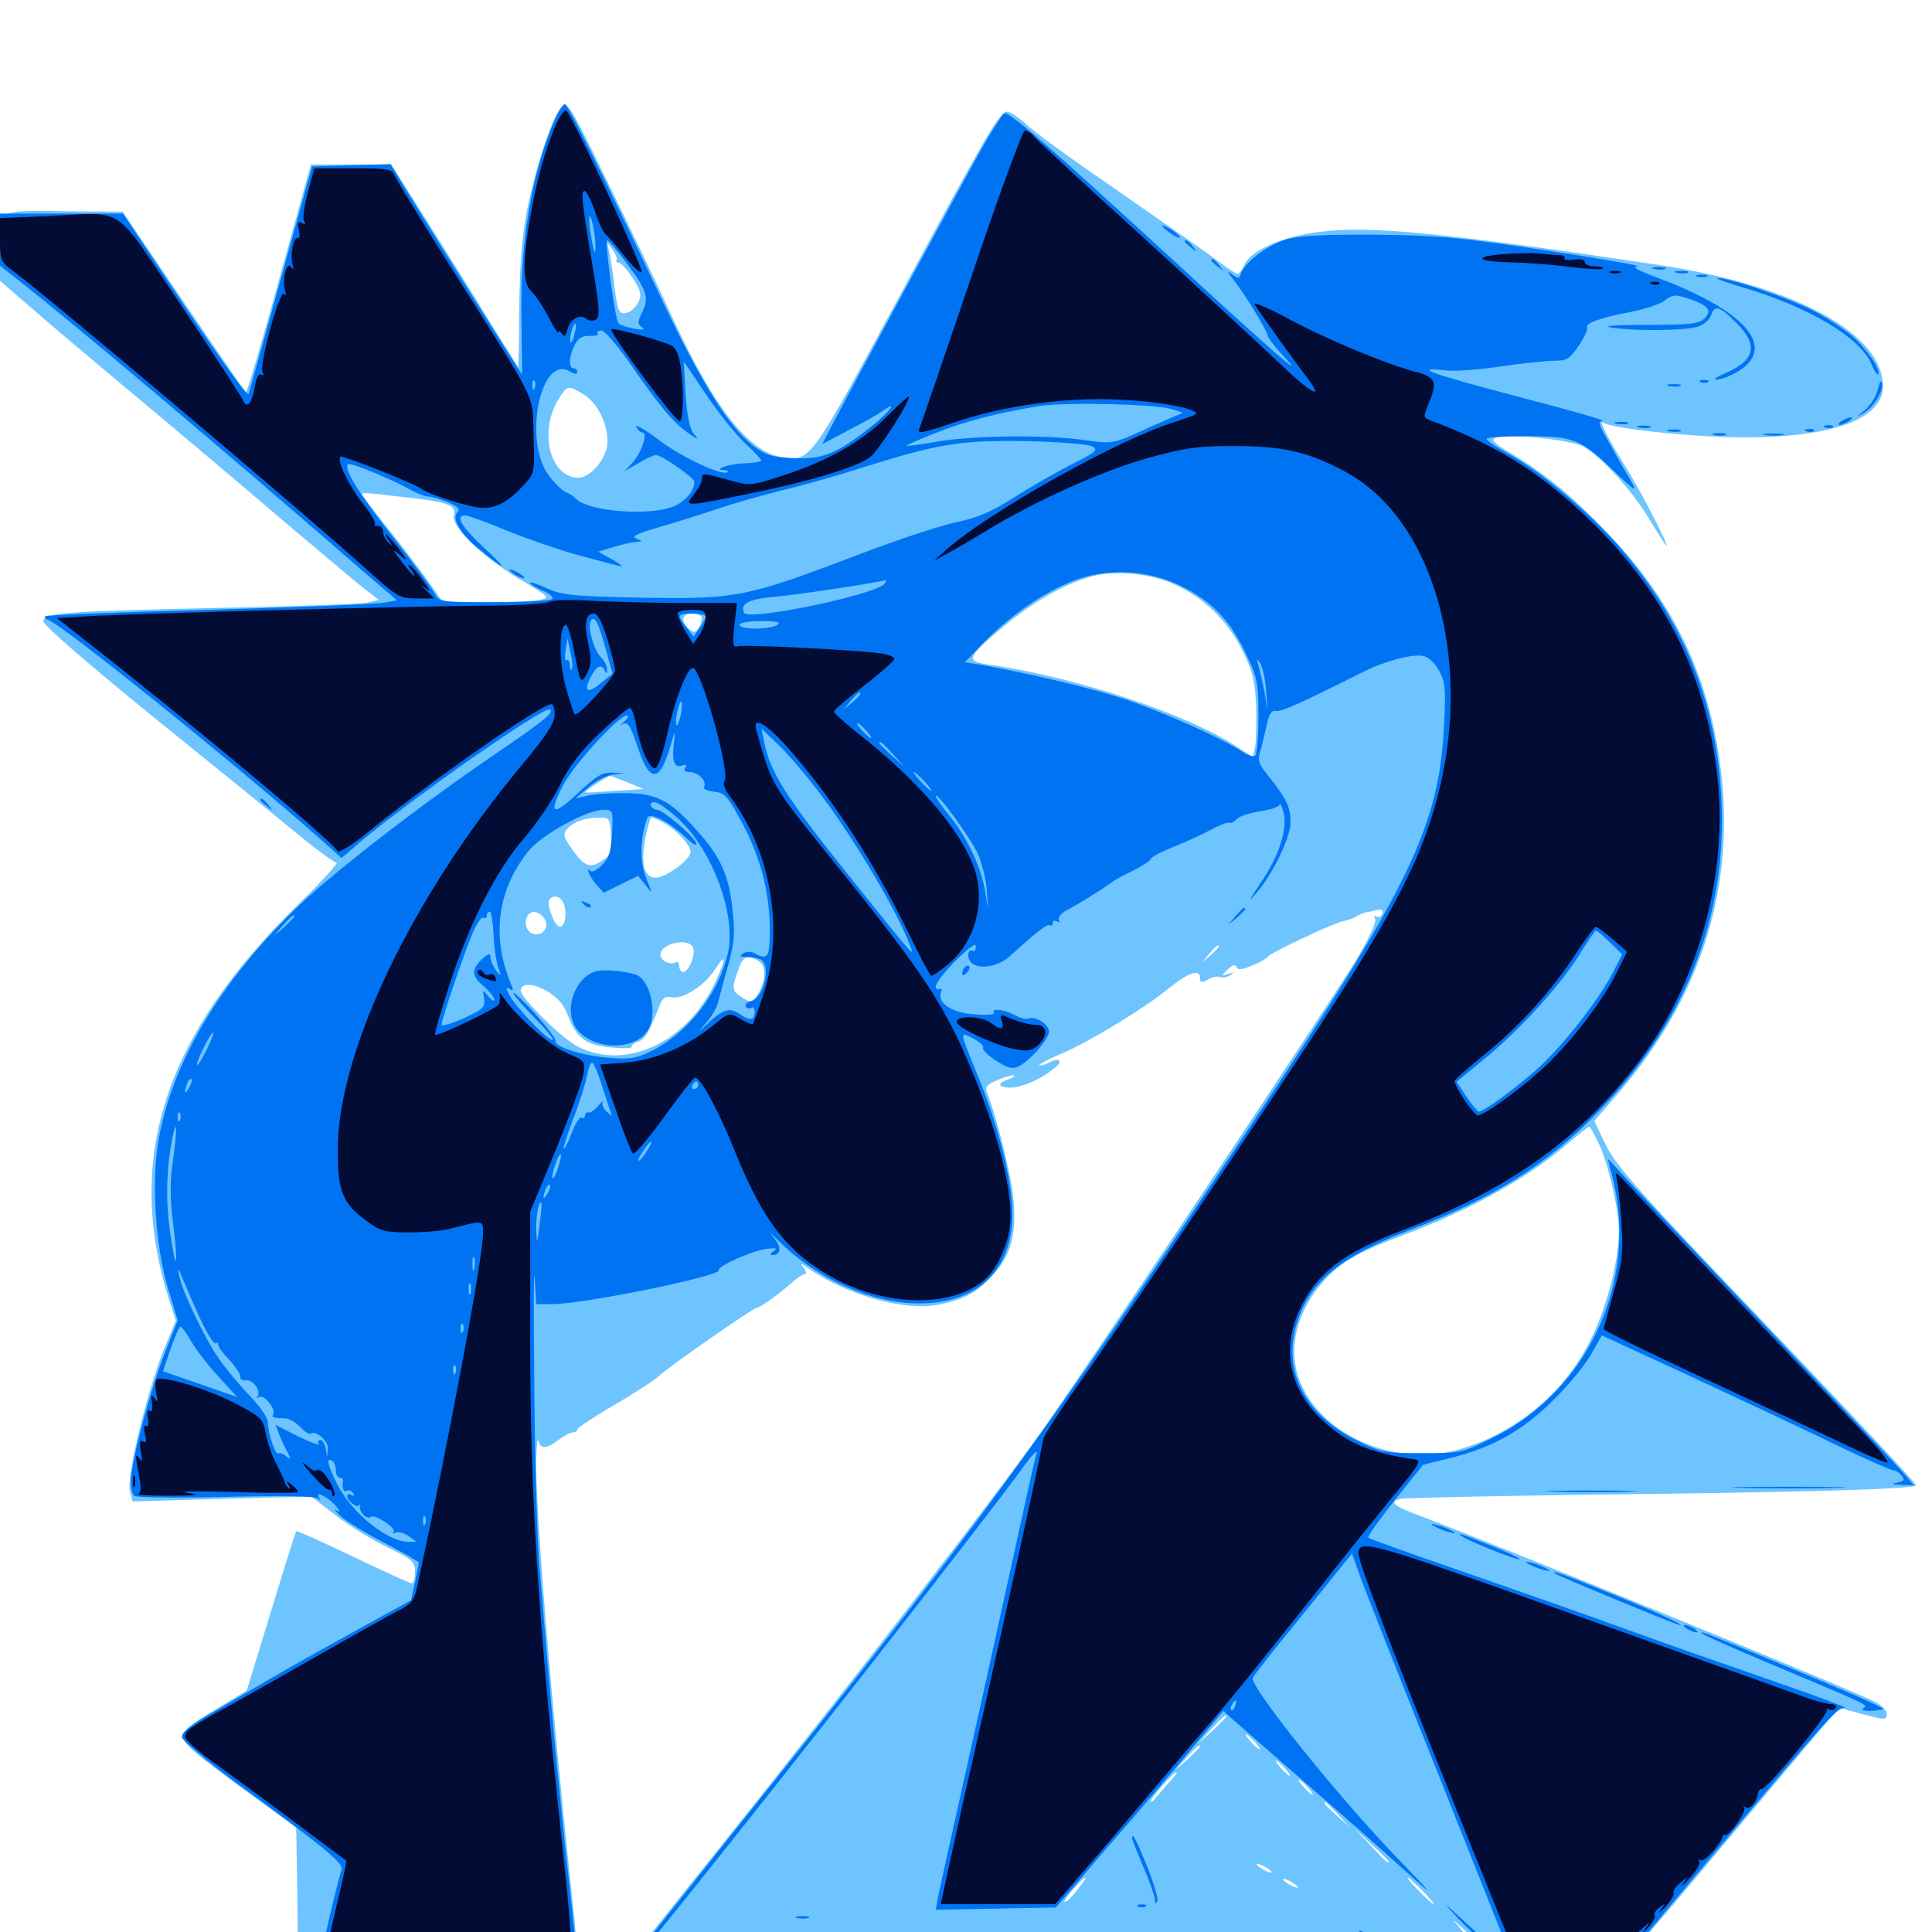 <svg xmlns="http://www.w3.org/2000/svg" viewBox="0 -1000 1000 1000">
	<path fill="#6dc4ff" d="M290.43 -944.531C285.742 -939.258 276.562 -911.328 272.461 -889.453C270.117 -877.148 268.945 -860.547 268.75 -840.234C268.75 -823.438 268.359 -809.766 268.164 -809.961C268.164 -810.156 261.328 -820.898 253.32 -833.789C245.508 -846.68 230.664 -870.117 220.703 -886.133L202.539 -914.844H181.836H160.938L144.531 -855.469C135.547 -822.656 127.734 -796.289 127.148 -796.68C126.758 -797.266 112.305 -818.555 94.922 -843.945L63.477 -890.43L36.719 -890.625C-2.539 -891.016 0 -892.383 0 -871.875V-854.688L13.281 -843.164C20.508 -836.719 45.703 -815.43 69.336 -795.703C92.969 -775.977 126.758 -747.461 144.531 -732.227C162.305 -717.188 181.055 -701.367 186.328 -697.07L196.094 -689.453L189.844 -688.086C186.328 -687.305 151.758 -686.133 113.086 -685.352C32.422 -683.594 22.461 -682.812 22.461 -678.32C22.461 -676.367 46.875 -655.273 80.078 -628.32C111.719 -602.734 145.508 -575.391 154.883 -567.578C164.453 -559.766 173.047 -553.516 174.219 -553.516C175.391 -553.516 166.406 -543.555 154.102 -531.641C85.352 -464.258 64.453 -400.977 87.305 -327.93L91.016 -316.406L84.57 -300.781C75.977 -279.102 65.43 -235.547 67.188 -228.516L68.555 -222.852L114.844 -224.219L161.133 -225.391L173.828 -215.625C180.859 -210.156 192.969 -202.734 200.781 -199.023C213.672 -192.773 214.844 -191.602 214.844 -186.328C214.844 -183.008 214.062 -180.469 213.086 -180.469C212.305 -180.469 198.438 -186.719 182.617 -194.336C166.797 -201.953 153.711 -207.812 153.32 -207.422C152.93 -207.031 147.07 -188.281 140.234 -165.82L127.734 -125L111.328 -115.039C98.633 -107.617 94.727 -104.297 94.727 -100.977C94.727 -97.656 101.758 -91.602 124.023 -75.391L153.32 -54.102L153.906 -18.945L154.297 16.211L164.648 17.578C176.367 18.945 297.656 19.141 299.023 17.773C299.609 17.383 298.047 -1.367 295.508 -23.633C285.547 -116.797 277.148 -217.578 277.539 -243.945C277.734 -251.562 278.125 -256.055 278.711 -254.102C279.883 -249.805 283.008 -250 289.062 -254.688C291.797 -256.836 295.117 -258.594 296.484 -258.594C297.656 -258.594 298.828 -259.18 298.828 -260.156C298.828 -260.938 307.617 -266.797 318.359 -273.047C329.102 -279.297 339.453 -286.133 341.211 -287.891C346.68 -292.969 389.844 -323.047 391.602 -323.047C393.164 -323.047 403.906 -330.664 410.156 -336.328C412.695 -338.672 415.82 -340.625 416.797 -340.625C417.578 -340.625 417.188 -342.188 415.82 -343.945C413.672 -346.484 414.648 -346.289 418.945 -343.164C439.062 -329.297 469.141 -321.094 486.328 -324.805C499.805 -327.734 505.859 -331.055 514.258 -340.43C523.242 -350.391 526.172 -361.133 524.609 -378.711C523.828 -390.234 515.625 -423.047 510.742 -434.766C509.766 -437.305 511.133 -438.867 516.797 -441.211C520.703 -442.773 524.414 -443.75 524.805 -443.359C525.391 -442.969 523.828 -441.992 521.68 -441.211C515.43 -439.258 516.797 -436.719 524.023 -437.109C530.273 -437.695 538.672 -441.406 545.703 -447.07C550.586 -450.781 548.438 -452.93 542.969 -450C540.625 -448.828 538.281 -448.047 537.891 -448.633C537.5 -449.023 542.773 -451.953 550 -454.883C564.453 -461.133 592.383 -478.125 605.273 -488.672C614.844 -496.484 621.094 -498.633 621.094 -493.945C621.094 -491.406 621.875 -491.211 625.195 -492.969C627.344 -494.336 630.273 -494.727 631.641 -494.336C633.008 -493.75 635.352 -494.141 636.914 -495.312C639.062 -496.68 638.672 -496.875 635.742 -495.898C631.836 -494.727 631.836 -494.727 635.547 -498.242C637.891 -500.586 639.453 -500.977 640.039 -499.414C640.625 -497.852 642.773 -498.047 648.047 -500.195C651.953 -501.758 655.664 -503.906 656.25 -504.883C657.617 -506.836 690.234 -522.266 695.312 -523.242C697.461 -523.633 700.391 -524.609 701.758 -525.586C702.93 -526.367 705.078 -527.148 706.055 -527.539C707.227 -527.734 709.961 -528.32 712.305 -528.906C715.43 -529.492 716.211 -529.102 715.43 -526.953C714.844 -525.586 713.477 -524.805 712.305 -525.586C711.133 -526.172 710.938 -525.781 711.719 -524.414C712.695 -523.047 708.594 -514.258 701.953 -503.125C691.211 -485.156 583.789 -323.828 543.555 -265.43C522.461 -234.766 440.625 -128.711 370.703 -41.406C345.117 -9.57 324.219 16.797 324.219 17.188C324.219 17.578 418.75 17.969 534.18 17.773C649.609 17.773 744.141 17.383 744.141 16.797C744.141 16.211 739.258 13.672 733.398 11.328C727.734 8.789 721.289 5.469 719.336 3.906C717.383 2.344 721.68 3.906 729.102 7.227C739.453 11.914 743.75 13.086 749.219 11.914C753.906 11.133 755.859 9.766 755.078 8.008C754.688 6.641 755.469 4.883 757.227 4.297C759.766 3.125 759.18 1.758 753.711 -4.297C750 -8.203 754.297 -4.688 763.086 3.711L779.297 18.75H808.398H837.305L844.922 10.352C849.219 5.859 872.852 -22.07 897.461 -51.562C922.266 -81.055 944.531 -107.617 947.266 -110.547L952.148 -116.016L962.891 -113.086C976.172 -109.57 976.562 -109.57 976.562 -113.086C976.562 -114.648 974.023 -117.188 970.898 -118.945C957.031 -125.977 774.609 -200.586 731.836 -216.602C720.898 -220.703 718.945 -223.047 725 -224.219C727.539 -224.805 771.289 -225.586 822.266 -226.367C934.18 -227.539 992.578 -229.297 991.797 -231.25C991.211 -233.008 954.688 -271.875 884.766 -345.117C846.289 -385.742 835.742 -397.852 831.055 -407.617L825.195 -419.727L837.5 -433.984C879.102 -482.227 897.266 -537.109 891.211 -597.07C885.938 -647.266 867.383 -687.305 832.031 -724.219C814.062 -742.969 800.195 -754.492 782.227 -765.234C773.047 -770.703 771.484 -772.461 774.219 -773.438C780.078 -775.781 812.109 -772.461 818.945 -769.141C828.32 -764.258 844.531 -746.484 853.711 -731.25C858.203 -723.828 862.109 -717.578 862.5 -717.578C863.867 -717.578 850.195 -743.945 841.992 -757.422C832.031 -773.438 827.344 -782.812 829.688 -781.25C834.766 -778.125 875.195 -773.828 900.391 -773.633C947.461 -773.242 974.609 -782.812 974.609 -800C974.609 -827.539 928.516 -852.344 858.398 -862.891C746.289 -879.688 708.594 -883.398 682.227 -879.883C663.672 -877.539 647.461 -870.312 644.141 -863.086C642.969 -860.352 641.406 -858.203 640.625 -858.203C639.844 -858.203 635.352 -861.133 630.664 -864.648C625.977 -868.359 603.125 -884.18 580.078 -900.195C557.031 -916.016 534.961 -931.836 531.25 -935.547C527.344 -939.258 522.852 -942.188 521.289 -942.188C517.383 -942.188 511.523 -932.031 462.891 -841.797C419.141 -760.742 419.336 -760.938 404.297 -763.477C387.5 -766.211 369.531 -789.258 348.828 -833.984C341.992 -849.023 326.758 -880.664 315.039 -904.688C294.727 -946.289 293.555 -948.047 290.43 -944.531ZM319.141 -865.625C318.555 -864.648 319.141 -864.062 320.117 -864.062C321.289 -864.062 324.609 -860.547 327.344 -856.25C331.641 -849.609 332.227 -847.461 330.469 -843.75C329.297 -841.211 326.758 -838.672 324.414 -838.086C320.117 -837.109 319.531 -838.477 317.383 -857.227C316.602 -862.695 315.625 -868.75 315.039 -870.898C314.062 -874.805 314.062 -874.805 316.992 -870.898C318.555 -868.75 319.531 -866.406 319.141 -865.625ZM301.953 -795.898C309.18 -791.602 314.453 -781.055 314.453 -771.289C314.453 -763.281 305.859 -752.734 299.414 -752.734C284.766 -752.734 278.711 -776.367 289.062 -793.359C293.555 -800.586 293.945 -800.781 301.953 -795.898ZM208.398 -742.773C231.641 -740.234 236.328 -738.672 234.961 -733.398C233.398 -727.539 249.023 -712.305 268.359 -700.586C284.766 -690.82 284.961 -690.625 279.102 -689.453C275.586 -688.867 263.086 -688.281 251.172 -688.281H229.297L221.289 -699.609C216.992 -705.664 207.617 -717.969 200.391 -726.953C193.359 -735.742 187.5 -743.555 187.5 -743.945C187.5 -745.117 186.719 -745.312 208.398 -742.773ZM608.008 -697.461C623.242 -690.625 635.547 -678.516 643.164 -663.086C648.438 -652.539 649.609 -647.656 650.195 -634.18C650.391 -625.195 650.195 -615.82 649.609 -613.086L648.438 -608.203L638.086 -614.844C611.914 -631.25 555.078 -650 511.328 -656.055C499.609 -657.812 500.391 -659.766 519.336 -675.586C534.57 -688.477 552.148 -698.438 565.625 -701.758C577.734 -704.883 595.898 -703.125 608.008 -697.461ZM363.281 -680.078C363.281 -678.711 362.5 -676.367 361.523 -674.805C359.961 -672.461 359.18 -672.461 356.641 -674.414C351.953 -678.32 352.93 -682.422 358.398 -682.422C361.133 -682.422 363.281 -681.25 363.281 -680.078ZM324.609 -595.117L333.008 -591.602L318.359 -590.625C310.352 -590.039 303.32 -589.648 302.93 -589.844C302.344 -590.43 314.648 -598.438 315.82 -598.438C316.211 -598.438 320.117 -596.875 324.609 -595.117ZM316.211 -567.383C316.602 -558.789 316.016 -557.227 311.328 -554.297C305.273 -550.195 301.953 -551.758 295.508 -561.328C291.797 -566.406 291.406 -568.359 293.359 -570.703C296.484 -574.414 302.344 -576.758 309.766 -576.758C315.625 -576.953 315.625 -576.758 316.211 -567.383ZM342.383 -574.805C349.414 -571.094 357.422 -562.891 357.422 -558.984C357.422 -555.078 344.727 -545.703 339.258 -545.703C333.398 -545.703 331.445 -553.516 333.984 -566.016C335.156 -572.07 336.719 -576.953 337.109 -576.953C337.695 -576.953 340.039 -575.977 342.383 -574.805ZM292.188 -531.055C293.555 -525.781 292.188 -520.312 289.648 -520.312C287.305 -520.312 282.812 -531.641 284.18 -533.984C286.328 -537.695 291.016 -535.938 292.188 -531.055ZM281.25 -525.195C284.375 -521.484 282.422 -516.406 277.539 -516.406C273.438 -516.406 271.094 -520.703 272.656 -525.195C274.219 -528.906 278.125 -528.906 281.25 -525.195ZM358.789 -509.375C360.156 -505.859 356.445 -496.875 353.516 -496.875C352.539 -496.875 351.562 -498.242 351.562 -500C351.562 -501.562 350.781 -502.539 349.805 -501.953C347.07 -500.195 341.797 -502.734 341.797 -505.859C341.797 -511.719 356.641 -515.039 358.789 -509.375ZM630.859 -509.961C630.859 -509.57 628.906 -507.617 626.562 -505.469L622.07 -501.758L625.781 -506.25C629.297 -510.352 630.859 -511.523 630.859 -509.961ZM370.508 -492.188C356.25 -460.938 324.609 -445.703 299.609 -458.008C291.602 -461.719 269.531 -483.398 269.531 -487.305C269.531 -491.211 275.586 -491.211 283.008 -487.109C288.477 -483.789 291.602 -480.469 293.945 -474.414C298.438 -462.5 303.125 -459.18 316.406 -457.812C322.656 -457.227 327.344 -457.422 326.953 -458.008C326.562 -458.789 327.93 -460.156 330.078 -460.742C333.789 -461.914 335.742 -465.234 341.406 -479.492C342.969 -483.594 344.531 -484.57 348.047 -483.789C353.711 -482.812 364.844 -490.039 370.117 -498.242C375.977 -507.227 375.977 -504.492 370.508 -492.188ZM393.164 -502.148C397.07 -499.414 396.094 -490.82 391.602 -484.375C388.867 -480.859 388.477 -480.859 383.789 -483.984C378.516 -487.5 378.516 -488.281 383.008 -500.391C384.961 -505.273 388.281 -505.859 393.164 -502.148ZM828.125 -406.836C833.203 -394.727 837.891 -374.023 837.891 -362.5C837.891 -347.852 832.031 -324.414 823.828 -307.617C810.742 -280.078 785.352 -258.594 756.055 -250C715.43 -238.086 669.922 -264.844 669.922 -300.391C669.922 -312.109 674.609 -324.023 682.812 -334.18C692.578 -346.094 700.977 -351.172 726.953 -360.938C763.867 -375 791.992 -391.016 813.477 -409.766C817.773 -413.477 821.875 -416.602 822.461 -416.797C823.242 -416.797 825.586 -412.305 828.125 -406.836ZM634.766 -111.523C634.766 -111.133 631.445 -107.812 627.539 -104.102L620.117 -97.461L626.758 -104.883C633.203 -111.523 634.766 -113.086 634.766 -111.523ZM649.414 -98.438C651.367 -96.289 652.539 -94.531 651.953 -94.531C651.367 -94.531 649.414 -96.289 647.461 -98.438C645.508 -100.586 644.336 -102.344 644.922 -102.344C645.508 -102.344 647.461 -100.586 649.414 -98.438ZM621.094 -95.898C621.094 -95.508 618.164 -92.773 614.844 -89.453L608.398 -83.789L614.062 -90.234C619.531 -96.094 621.094 -97.461 621.094 -95.898ZM665.039 -84.766C666.992 -82.617 668.164 -80.859 667.578 -80.859C666.992 -80.859 665.039 -82.617 663.086 -84.766C661.133 -86.914 659.961 -88.672 660.547 -88.672C661.133 -88.672 663.086 -86.914 665.039 -84.766ZM604.297 -76.562C601.172 -73.047 598.047 -69.336 597.266 -68.359C596.289 -67.188 595.703 -66.992 595.703 -67.773C595.703 -69.336 607.422 -82.812 608.984 -82.812C609.57 -82.812 607.617 -79.883 604.297 -76.562ZM676.758 -75C678.711 -72.852 679.883 -71.094 679.297 -71.094C678.711 -71.094 676.758 -72.852 674.805 -75C672.852 -77.148 671.68 -78.906 672.266 -78.906C672.852 -78.906 674.805 -77.148 676.758 -75ZM692.578 -60.938L698.242 -54.492L691.992 -60.156C685.938 -65.625 684.57 -67.188 686.133 -67.188C686.523 -67.188 689.258 -64.258 692.578 -60.938ZM718.75 -36.523C718.75 -34.961 716.992 -36.523 708.984 -45.312L700.195 -54.492L709.57 -45.703C714.648 -41.016 718.75 -36.914 718.75 -36.523ZM658.203 -30.859C658.203 -30.469 656.445 -30.859 654.297 -32.031C652.148 -33.203 650.391 -34.57 650.391 -35.156C650.391 -35.547 652.148 -35.156 654.297 -33.984C656.445 -32.812 658.203 -31.445 658.203 -30.859ZM557.227 -21.289C554.297 -17.578 551.562 -15.039 550.977 -15.625C550.195 -16.406 560.352 -28.125 561.914 -28.125C562.305 -28.125 560.156 -25 557.227 -21.289ZM671.875 -23.047C671.875 -22.656 670.117 -23.047 667.969 -24.219C665.82 -25.391 664.062 -26.758 664.062 -27.344C664.062 -27.734 665.82 -27.344 667.969 -26.172C670.117 -25 671.875 -23.633 671.875 -23.047ZM736.328 -21.289C740.039 -17.578 742.578 -14.453 741.992 -14.453C741.406 -14.453 738.086 -17.578 734.375 -21.289C730.664 -25 728.125 -28.125 728.711 -28.125C729.297 -28.125 732.617 -25 736.328 -21.289Z"/>
	<path fill="#0073f3" d="M287.109 -937.891C275 -910.156 268.945 -873.633 269.922 -833.398C270.117 -818.164 270.312 -806.055 270.117 -806.25C269.336 -807.031 218.945 -887.305 210.156 -901.758L202.148 -915.039L181.836 -914.453L161.523 -913.867L145.508 -856.25C136.719 -824.609 129.102 -797.461 128.711 -796.094C128.125 -794.531 113.477 -815.039 95.703 -841.406L63.672 -889.453H31.836H0V-875.977V-862.5L8.398 -855.859C36.719 -833.789 115.625 -767.188 186.133 -705.859L205.469 -689.258L198.828 -688.086C195.312 -687.305 154.688 -685.742 108.398 -684.375C62.305 -683.203 24.023 -681.641 23.438 -681.055C22.852 -680.469 23.633 -679.492 25 -679.102C33.008 -676.172 124.805 -602.148 166.992 -564.648L176.758 -555.859L186.523 -564.258C214.453 -587.695 282.422 -635.156 284.766 -632.812C286.523 -630.859 281.836 -627.148 255.273 -608.984C216.406 -582.422 173.828 -549.414 154.492 -531.055C114.258 -492.383 89.258 -450.586 82.031 -409.766C78.32 -388.672 80.469 -355.273 86.719 -333.984L91.992 -316.602L85.352 -299.805C77.93 -281.055 67.969 -244.141 67.773 -233.984C67.578 -230.273 68.359 -226.562 69.531 -225.781C70.508 -224.805 91.797 -224.609 116.797 -225.195C146.094 -225.977 163.086 -225.586 164.453 -224.414C166.016 -223.047 166.211 -223.242 165.039 -225C162.891 -228.711 170.312 -224.805 174.023 -220.312C176.367 -217.188 176.367 -216.992 173.828 -218.359C172.266 -219.336 173.633 -217.773 176.758 -214.844C180.078 -212.109 190.234 -205.859 199.805 -200.977C209.18 -196.094 216.797 -191.602 216.797 -191.211C216.797 -190.82 215.82 -186.133 214.844 -181.055L212.695 -171.68L181.055 -154.297C163.672 -144.727 143.359 -133.203 135.742 -128.711C128.32 -124.219 115.625 -116.992 107.812 -112.305C98.047 -106.641 93.75 -102.93 94.141 -100.781C94.531 -99.023 106.641 -88.867 121.289 -77.93C169.727 -42.383 177.93 -35.547 176.758 -32.227C174.219 -24.219 166.016 11.133 166.016 13.867C166.016 16.406 173.828 16.797 232.422 16.797C275 16.797 298.828 16.016 298.828 14.844C298.828 13.867 296.289 -11.133 292.969 -40.234C289.844 -69.531 285.938 -109.375 284.375 -128.711C282.617 -148.047 280.469 -174.805 279.297 -188.281C278.125 -201.758 276.758 -243.945 276.562 -282.031C276.172 -320.117 276.172 -345.508 276.758 -338.281L277.539 -325H285.938C302.148 -325 373.828 -339.648 372.07 -342.578C370.898 -344.531 390.43 -353.125 397.461 -353.711C401.953 -354.102 402.539 -353.711 400.391 -352.344C398.633 -351.172 398.438 -350.391 399.805 -350.391C404.492 -350.391 404.688 -354.688 400.195 -359.766C397.656 -362.695 399.219 -361.523 403.32 -357.422C421.094 -339.648 446.875 -327.344 469.727 -325.586C503.711 -323.047 524.609 -341.016 524.023 -372.852C523.828 -389.062 516.797 -416.992 506.836 -441.406C496.289 -467.188 496.484 -466.211 503.711 -462.5C507.031 -460.742 509.375 -458.594 508.789 -457.812C508.203 -456.836 511.328 -453.711 515.625 -450.977C522.07 -446.875 524.219 -446.484 527.539 -448.242C533.594 -451.367 542.773 -462.109 542.969 -466.016C542.969 -469.727 536.133 -474.219 532.422 -472.852C531.055 -472.266 527.93 -473.047 525.195 -474.609C519.922 -477.539 512.891 -478.32 514.453 -475.781C515.039 -474.805 510.352 -474.414 504.297 -475C492.578 -475.781 484.961 -480.859 487.109 -486.523C487.695 -488.086 487.305 -488.672 486.328 -488.086C485.156 -487.5 484.375 -488.086 484.375 -489.453C484.57 -493.555 505.078 -514.258 505.078 -510.352C505.078 -508.398 504.297 -507.227 503.711 -507.812C501.367 -509.18 500.195 -505.664 501.953 -502.734C505.078 -497.852 515.82 -499.023 522.461 -504.883C537.109 -518.164 541.992 -521.875 543.359 -521.094C544.141 -520.508 544.922 -521.094 544.922 -522.266C544.922 -523.438 545.898 -523.828 547.266 -523.047C548.633 -522.266 548.828 -522.461 548.047 -523.828C547.266 -525 549.219 -527.344 552.539 -529.102C558.008 -531.836 570.703 -539.844 575.195 -543.164C576.367 -544.141 581.25 -546.875 586.523 -549.414C591.602 -551.953 595.703 -554.688 595.703 -555.469C595.703 -556.25 600.781 -558.984 607.031 -561.523C613.086 -563.867 622.07 -567.969 626.758 -570.508C631.445 -573.047 635.742 -574.609 636.328 -574.219C636.719 -573.633 638.477 -574.414 640.039 -575.977C641.406 -577.539 647.07 -579.297 652.344 -580.078C657.812 -580.859 662.109 -582.422 662.305 -583.594C662.305 -584.766 663.281 -583.203 664.258 -579.883C666.797 -571.68 662.109 -556.836 652.344 -542.773C646.289 -533.789 645.898 -532.617 650.391 -537.891C658.789 -547.461 667.969 -566.602 667.969 -574.414C667.969 -582.227 665.82 -586.719 657.031 -597.656C651.367 -604.688 650.781 -606.445 652.344 -611.328C653.32 -614.453 654.688 -620.508 655.664 -624.805C656.836 -630.664 658.203 -632.422 660.547 -632.031C663.477 -631.641 672.656 -635.742 705.078 -651.953C716.016 -657.617 730.469 -661.523 736.328 -660.547C739.062 -660.156 742.383 -657.227 744.727 -653.125C748.047 -647.07 748.438 -643.75 747.461 -624.805C744.922 -572.266 729.688 -540.82 646.289 -415.82C535.938 -250.391 506.055 -209.57 382.812 -55.664C353.32 -18.555 328.32 12.891 327.539 14.258C326.367 16.211 327.734 16.797 333.398 16.602C340.234 16.406 340.43 16.211 335.352 15.039L329.688 13.867L347.852 -8.594C402.734 -76.562 513.281 -217.773 529.883 -241.016C534.18 -246.875 537.109 -250 536.523 -247.852C535.742 -245.703 530.078 -219.727 523.633 -190.234C517.188 -160.742 506.25 -111.523 499.414 -80.859C492.578 -50.195 486.328 -22.07 485.547 -18.359L484.375 -11.523L515.43 -12.109L546.484 -12.695L557.812 -25.781C563.867 -33.008 573.438 -44.141 579.102 -50.586C584.766 -57.031 599.219 -74.023 611.328 -88.281L633.203 -114.453L637.5 -110.547C639.648 -108.594 657.812 -92.773 677.734 -75.391C697.656 -58.203 720.898 -37.5 729.492 -29.688C743.164 -17.383 742.188 -18.555 722.656 -38.867C691.992 -70.703 646.289 -127.734 648.438 -131.641C649.414 -133.203 657.227 -143.359 666.016 -154.102C674.805 -164.844 685.938 -178.711 690.82 -184.766L699.805 -195.898L704.102 -183.789C706.445 -177.148 725.391 -129.297 746.094 -77.539L783.594 16.797H811.328H839.062L887.695 -41.211C947.266 -112.109 950.781 -116.016 954.883 -116.016C956.641 -116.016 940.43 -122.07 918.945 -129.492C897.461 -136.914 862.305 -149.219 840.82 -157.031C819.336 -164.844 780.859 -178.32 755.469 -187.109C730.078 -195.898 708.789 -203.516 708.203 -204.102C707.617 -204.688 713.867 -213.281 721.875 -223.438L736.523 -241.797L750.586 -245.312C772.656 -250.781 787.891 -259.375 803.711 -275C811.523 -282.617 820.312 -293.359 823.438 -298.828L829.102 -308.789L874.023 -288.086C898.828 -276.562 932.227 -260.938 948.242 -253.125C964.453 -245.312 978.516 -239.062 979.688 -239.062C981.055 -239.062 983.008 -237.891 984.18 -236.328C986.133 -233.984 985.742 -233.398 982.031 -232.617C978.711 -232.031 979.297 -231.641 984.18 -231.445L990.625 -231.25L983.398 -239.648C979.297 -244.141 947.266 -278.125 912.305 -315.234C877.148 -352.344 844.727 -386.523 840.43 -391.406L832.227 -400.195L835.156 -388.477C847.461 -335.742 821.484 -280.273 773.438 -256.25C757.031 -248.047 756.641 -247.852 736.328 -247.852C716.992 -247.852 714.844 -248.242 702.93 -254.102C674.219 -268.164 662.695 -292.383 672.266 -318.164C679.492 -337.695 695.117 -350 729.102 -363.086C773.242 -379.883 800.977 -397.266 827.734 -425C874.805 -473.438 895.898 -530.859 890.43 -595.117C886.523 -640.43 870.117 -679.492 839.648 -715.234C824.414 -733.203 797.852 -755.859 781.25 -764.844C774.805 -768.359 769.531 -771.875 769.531 -772.852C769.531 -773.633 778.711 -774.219 790.039 -774.219C814.648 -774.219 818.164 -772.852 835.742 -755.859C846.484 -745.508 847.656 -744.922 844.336 -750.781C842.188 -754.492 837.109 -763.086 833.398 -769.922C827.539 -780.078 826.758 -782.031 829.688 -782.227C831.445 -782.227 813.281 -787.5 789.258 -793.75C742.383 -806.055 730.273 -810.156 747.07 -808.398C752.539 -807.617 765.82 -808.594 776.758 -810.352C787.891 -811.914 800.195 -813.281 804.492 -813.281C811.133 -813.281 812.5 -814.258 817.188 -821.094C820.117 -825.586 822.07 -829.688 821.484 -830.469C820.117 -832.617 829.102 -835.742 843.75 -838.477C850.781 -839.844 858.789 -842.383 861.523 -844.336C865.82 -847.656 867.188 -847.656 873.828 -845.508C884.375 -841.797 886.328 -839.453 882.227 -835.156C879.297 -832.422 875 -831.836 852.93 -831.836C838.672 -831.836 829.883 -831.445 833.008 -830.664C843.164 -828.516 874.609 -828.711 879.688 -831.25C882.422 -832.422 885.156 -834.961 885.742 -837.109C887.5 -842.383 890.234 -841.406 898.633 -833.008C910.352 -821.289 908.594 -813.477 892.578 -806.641C888.867 -805.078 886.719 -803.711 888.086 -803.516C892.188 -803.516 900.195 -807.227 904.297 -811.328C916.797 -823.828 899.219 -840.82 857.422 -856.445C847.461 -860.156 844.336 -861.914 847.656 -862.109C850.391 -862.305 829.297 -866.016 800.781 -870.312C755.469 -877.148 744.531 -878.125 711.914 -878.516C685.156 -878.711 672.266 -877.93 665.43 -875.977C656.055 -873.242 644.141 -864.062 642.188 -858.203C641.406 -855.664 640.82 -855.664 637.5 -858.203C634.961 -860.156 635.352 -859.18 638.672 -854.883C644.727 -847.266 656.055 -828.516 656.25 -825.977C656.445 -825 659.766 -820.508 663.672 -816.406C678.32 -800.977 660.156 -816.602 607.617 -865.039C542.773 -924.609 521.875 -942.773 519.727 -941.211C518.75 -940.625 514.062 -933.398 509.18 -925C501.758 -912.109 438.867 -795.703 428.906 -776.562L425.586 -770.117L438.867 -777.148C446.094 -780.859 454.102 -785.352 456.641 -787.109C465.43 -793.555 460.547 -786.719 450.586 -778.906C433.398 -765.234 425.195 -761.914 410.156 -762.891C399.023 -763.477 396.094 -764.453 389.258 -769.727C376.953 -779.688 363.281 -801.562 344.141 -841.602C311.523 -910.742 293.945 -946.094 292.383 -946.094C291.602 -946.094 289.062 -942.383 287.109 -937.891ZM308.203 -872.852C308.203 -867.969 307.812 -868.164 306.445 -874.805C304.492 -884.766 304.492 -892.773 306.641 -884.57C307.422 -881.445 308.203 -876.172 308.203 -872.852ZM322.461 -866.211C334.766 -850.195 336.133 -846.289 332.617 -838.867C329.883 -833.398 329.883 -832.227 332.227 -830.664C334.18 -829.297 332.812 -829.102 328.125 -829.883C324.414 -830.664 320.703 -831.836 320.117 -832.617C318.359 -834.18 312.891 -875.781 314.258 -875.586C315.039 -875.586 318.555 -871.289 322.461 -866.211ZM297.07 -825.781C296.094 -822.656 295.117 -821.68 295.117 -823.438C294.922 -826.953 297.07 -833.398 298.047 -832.227C298.438 -832.031 297.852 -829.102 297.07 -825.781ZM325.391 -812.891C340.82 -790.43 348.633 -781.055 356.055 -775.977C361.328 -772.266 361.914 -772.07 359.18 -775.391C357.031 -777.93 355.664 -784.375 354.883 -795.898L353.906 -812.891L365.43 -795.898C371.68 -786.523 380.859 -775 385.742 -770.508C390.82 -765.82 394.531 -761.719 393.945 -761.328C393.555 -760.938 389.648 -760.352 385.156 -760.156C377.539 -759.961 368.359 -756.836 374.805 -756.641C376.367 -756.641 377.148 -756.25 376.562 -755.664C374.219 -753.32 352.344 -763.477 340.82 -772.461C333.789 -777.734 328.711 -780.664 329.297 -779.102C330.078 -777.539 331.445 -776.172 332.422 -776.172C335.547 -776.172 332.227 -766.016 327.539 -760.742L323.242 -756.055L330.273 -760.156C334.18 -762.5 338.281 -764.453 339.453 -764.453C342.578 -764.453 359.375 -752.734 359.375 -750.586C359.375 -745.898 354.688 -740.43 348.633 -737.891C336.328 -732.812 305.078 -735.156 298.438 -741.602C297.07 -742.969 294.531 -744.727 292.773 -745.312C291.016 -746.094 287.109 -749.805 284.18 -753.711C270.508 -771.484 279.883 -817.383 295.117 -807.617C297.461 -806.25 298.828 -806.25 298.828 -807.422C298.828 -808.398 298.047 -809.375 296.875 -809.375C294.141 -809.375 294.531 -815.82 297.461 -821.484C299.219 -825 301.367 -826.172 305.078 -826.172C308.008 -825.977 309.766 -826.562 309.375 -827.344C308.789 -828.125 309.57 -828.906 311.328 -828.906C312.891 -828.906 319.141 -821.68 325.391 -812.891ZM276.758 -799.219C276.172 -797.656 275.586 -798.242 275.586 -800.391C275.391 -802.539 275.977 -803.711 276.562 -802.93C277.148 -802.344 277.344 -800.586 276.758 -799.219ZM606.445 -788.281L612.305 -786.328L604.883 -783.203C600.781 -781.445 592.578 -777.734 586.523 -775C576.172 -770.508 574.414 -770.312 560.938 -772.266C541.406 -775 504.297 -774.609 485.352 -771.484C476.758 -769.922 469.531 -768.945 469.141 -769.336C468.945 -769.531 475.586 -772.461 483.984 -775.781C499.609 -782.031 517.383 -786.523 538.086 -789.844C551.953 -791.992 598.047 -790.82 606.445 -788.281ZM565.43 -768.945C568.555 -766.992 567.383 -766.016 554.492 -759.57C546.484 -755.469 533.203 -747.852 525 -742.578C513.477 -735.352 506.25 -732.031 495.703 -729.883C487.891 -728.32 465.234 -720.898 445.312 -713.281C386.328 -690.82 381.641 -689.844 333.008 -690.625C296.289 -691.406 291.016 -691.797 282.617 -695.703C277.539 -698.047 273.828 -699.023 274.219 -698.242C274.805 -697.266 277.93 -695.508 281.25 -694.141C284.375 -692.773 286.523 -691.016 285.938 -690.039C285.352 -689.062 271.875 -688.281 256.055 -688.281C228.125 -688.281 227.148 -688.477 225 -692.773C223.828 -695.117 214.258 -708.203 203.516 -721.875C185.352 -745.117 177.734 -757.422 180.078 -759.766C181.25 -760.742 201.953 -752.344 212.5 -746.484C216.016 -744.531 220.117 -742.969 221.875 -742.969C223.438 -742.969 227.93 -741.602 231.836 -740.039C237.109 -737.695 238.477 -736.523 236.719 -734.766C233.594 -731.641 238.281 -723.438 248.438 -715.43C262.5 -703.906 263.477 -704.492 250.586 -716.406C238.867 -727.344 235.352 -733.203 240.82 -733.203C242.188 -733.203 252.148 -729.688 262.695 -725.195C273.438 -720.898 289.844 -715.234 299.219 -712.695C308.398 -710.156 318.164 -707.617 320.703 -707.031C323.047 -706.25 321.68 -707.617 317.383 -710.156L309.57 -714.453L317.383 -716.797C321.68 -718.164 326.953 -719.336 329.102 -719.531C332.812 -719.727 332.812 -719.922 329.297 -721.289C326.562 -722.266 329.688 -723.828 341.016 -727.148C349.414 -729.492 363.086 -733.789 371.094 -736.523C379.102 -739.258 394.141 -743.555 404.297 -746.094C414.453 -748.438 433.008 -753.711 445.312 -757.617C485.156 -770.312 497.266 -772.266 531.25 -771.68C548.047 -771.289 563.281 -770.117 565.43 -768.945ZM611.719 -696.484C627.148 -688.867 637.109 -678.516 645.117 -661.133C650.781 -649.414 651.367 -646.484 651.367 -629.297C651.367 -618.945 650.586 -609.766 649.805 -608.984C649.023 -608.008 645.898 -608.984 642.969 -610.938C631.641 -618.359 601.172 -631.836 581.641 -638.281C563.867 -644.141 533.008 -651.367 507.031 -656.055L499.414 -657.227L509.961 -668.164C523.438 -681.836 540.82 -693.75 555.664 -699.414C573.438 -706.25 594.336 -705.078 611.719 -696.484ZM458.008 -698.047C454.492 -692.383 386.914 -678.32 385.156 -682.812C383.008 -687.695 387.305 -689.844 401.758 -691.211C413.281 -692.188 454.492 -698.438 458.594 -699.805C458.984 -700 458.594 -699.219 458.008 -698.047ZM365.234 -680.859C365.234 -680.078 363.867 -677.344 362.109 -675L358.984 -670.508L355.273 -675.391C350.195 -681.836 350.586 -682.422 358.398 -682.422C362.109 -682.422 365.234 -681.836 365.234 -680.859ZM313.672 -663.477L316.992 -651.367L311.328 -646.68C304.297 -640.625 301.758 -641.797 305.664 -649.414C308.789 -655.469 311.523 -656.641 313.086 -652.734C313.867 -650.977 314.258 -651.172 314.258 -653.32C314.453 -654.883 312.891 -658.008 310.742 -660.156C307.031 -664.258 303.711 -676.953 306.055 -679.102C308.008 -681.25 309.961 -677.148 313.672 -663.477ZM402.344 -676.562C398.438 -674.023 382.812 -674.023 382.812 -676.562C382.812 -677.734 387.891 -678.516 394.141 -678.516C401.953 -678.516 404.492 -677.93 402.344 -676.562ZM295.898 -653.516C295.312 -652.93 294.922 -653.906 294.922 -655.859C294.922 -657.617 294.141 -658.789 293.359 -658.203C292.383 -657.617 292.188 -659.961 292.773 -663.477L293.75 -669.727L295.312 -662.109C296.289 -658.008 296.484 -654.102 295.898 -653.516ZM655.273 -642.969L656.055 -632.617L654.492 -641.797C653.516 -646.68 652.148 -652.93 651.367 -655.469C650.391 -659.18 650.586 -659.375 652.344 -656.641C653.516 -654.688 654.883 -648.438 655.273 -642.969ZM357.422 -644.531C357.422 -644.922 356.641 -645.312 355.469 -645.312C354.492 -645.312 353.516 -644.336 353.516 -643.164C353.516 -642.188 354.492 -641.797 355.469 -642.383C356.641 -642.969 357.422 -643.945 357.422 -644.531ZM445.312 -640.82C445.312 -640.43 443.359 -638.477 441.016 -636.328L436.523 -632.617L440.234 -637.109C443.75 -641.211 445.312 -642.383 445.312 -640.82ZM352.344 -629.883C351.562 -626.562 350.586 -624.023 350.195 -624.609C349.609 -625 349.805 -628.32 350.586 -631.641C352.344 -639.648 353.906 -638.086 352.344 -629.883ZM322.852 -626.367C320.898 -624.414 320.117 -623.438 321.094 -624.414C324.805 -627.148 325.781 -625.781 330.078 -613.281C336.133 -594.727 341.406 -594.727 346.875 -613.477C349.414 -622.266 349.609 -622.266 348.828 -615.43C347.656 -606.055 349.023 -602.344 352.93 -603.711C355.078 -604.492 355.664 -604.102 354.688 -602.734C353.711 -601.172 354.688 -600.391 357.031 -600.391C361.523 -600.391 366.016 -595.508 364.453 -592.773C363.672 -591.797 366.016 -590.625 369.531 -590.234C375.195 -589.648 376.562 -588.086 384.18 -574.023C393.75 -555.859 398.438 -537.891 398.438 -518.555C398.438 -504.492 397.461 -502.93 390.82 -506.445C388.867 -507.617 386.328 -507.617 384.57 -506.445C382.422 -505.078 382.812 -504.688 386.133 -504.688C388.477 -504.688 391.602 -504.102 393.359 -503.516C399.414 -501.172 395.703 -483.594 388.672 -481.836C386.523 -481.25 385.352 -480.078 385.938 -479.102C386.523 -478.125 387.891 -477.734 388.867 -478.32C390.82 -479.688 391.406 -474.805 389.453 -472.852C388.672 -472.266 386.328 -472.852 383.984 -474.414C378.125 -478.711 375 -478.125 367.188 -471.094C360.547 -464.844 360.547 -464.844 365.43 -470.508C368.359 -473.828 371.094 -478.516 371.68 -481.25C372.461 -483.984 374.609 -492.578 376.953 -500.586C380.273 -512.695 380.469 -517.383 379.102 -529.883C377.148 -547.266 372.852 -556.836 360.352 -570.508C346.68 -585.938 339.648 -589.453 323.242 -589.453C315.82 -589.648 307.031 -588.867 303.711 -588.086L297.852 -586.719L304.492 -592.383C308.203 -595.703 313.867 -598.633 317.188 -599.023L323.242 -599.805L316.992 -600C311.914 -600.391 308.789 -598.438 300.391 -590.625C286.328 -577.344 283.594 -577.93 291.016 -592.773C296.68 -603.906 320.117 -629.688 324.609 -629.688C325.781 -629.688 325 -628.125 322.852 -626.367ZM448.242 -621.875C450.195 -619.727 451.367 -617.969 450.781 -617.969C450.195 -617.969 448.242 -619.727 446.289 -621.875C444.336 -624.023 443.164 -625.781 443.75 -625.781C444.336 -625.781 446.289 -624.023 448.242 -621.875ZM425.586 -587.695C442.578 -565.039 464.453 -528.125 470.898 -510.938C473.633 -503.906 474.219 -503.32 437.109 -549.609C406.445 -588.086 398.633 -600.391 395.508 -616.016L394.141 -622.852L403.32 -614.062C408.398 -609.18 418.359 -597.461 425.586 -587.695ZM462.109 -609.766L467.773 -603.32L461.523 -608.984C458.008 -612.305 455.078 -615.039 455.078 -615.43C455.078 -616.992 456.641 -615.625 462.109 -609.766ZM478.516 -595.508C481.055 -592.773 482.617 -590.625 482.031 -590.625C481.641 -590.625 479.102 -592.773 476.562 -595.508C474.023 -598.242 472.461 -600.391 473.047 -600.391C473.438 -600.391 475.977 -598.242 478.516 -595.508ZM506.25 -557.812C508.203 -553.32 510.352 -544.922 510.742 -539.258L511.523 -529.102L509.766 -539.648C507.422 -552.148 500.195 -567.188 491.016 -578.32C487.305 -582.812 484.375 -587.109 484.375 -587.891C484.375 -591.016 502.734 -565.82 506.25 -557.812ZM351.562 -575.781C368.945 -559.57 381.25 -525.977 376.758 -506.641C371.875 -485.352 355.859 -465.039 336.523 -455.664C329.102 -452.148 325.586 -451.562 314.453 -452.539C300.977 -453.711 286.719 -458.203 287.5 -461.328C287.891 -462.109 283.008 -468.555 276.953 -475.391C270.703 -482.227 265.625 -486.914 265.625 -485.938C265.625 -485.156 270.703 -479.297 276.758 -473.047C283.008 -466.797 287.109 -461.719 285.938 -461.719C283.203 -461.719 266.992 -478.711 263.672 -484.961C261.719 -488.672 261.719 -489.258 263.867 -488.086C265.625 -486.914 265.82 -487.5 264.648 -490.234C254.297 -514.844 257.227 -539.062 273.438 -559.375C280.078 -567.773 303.711 -580.859 312.305 -580.859C317.383 -580.859 317.383 -580.664 316.797 -568.75C316.211 -558.984 315.234 -555.664 311.523 -552.148C309.18 -549.805 306.445 -548.438 305.859 -549.023C302.734 -552.344 305.273 -545.898 308.594 -542.188L312.5 -537.891L321.484 -542.383L330.273 -546.68L334.18 -541.797C337.891 -536.914 337.891 -536.914 334.375 -545.703C331.055 -554.102 331.25 -565.82 334.961 -576.562C336.133 -579.883 346.289 -574.805 355.078 -566.406C358.789 -562.891 360.938 -561.719 360.352 -563.672C358.789 -567.383 343.164 -580.859 340.039 -580.859C339.062 -580.859 337.5 -581.836 336.914 -582.812C336.328 -583.984 337.109 -584.766 338.867 -584.766C340.625 -584.766 346.289 -580.664 351.562 -575.781ZM255.469 -516.406C255.664 -509.961 256.836 -502.344 257.812 -499.414C259.57 -494.336 259.57 -494.141 256.836 -497.656C255.273 -499.805 253.906 -502.734 253.906 -504.297C253.906 -506.641 253.32 -506.641 250.781 -504.688C243.945 -498.828 243.555 -495.117 250 -489.844C253.125 -487.109 255.859 -483.789 255.859 -482.617C255.859 -481.445 254.492 -482.227 252.734 -484.375C249.805 -487.891 249.805 -487.891 250.586 -483.008C251.172 -478.516 250 -477.539 239.844 -472.852C233.594 -470.117 228.516 -468.75 228.516 -469.531C228.516 -472.266 240.234 -506.641 244.531 -516.797C246.68 -521.875 249.219 -525.586 250.195 -525C251.172 -524.414 251.953 -525 251.953 -525.977C251.953 -527.148 252.539 -528.125 253.516 -528.125C254.297 -528.125 255.078 -522.852 255.469 -516.406ZM152.344 -525.586C152.344 -525.195 150 -522.852 147.07 -520.117L141.602 -515.43L146.289 -520.898C150.781 -525.781 152.344 -527.148 152.344 -525.586ZM833.203 -512.305L839.648 -506.055L834.961 -496.875C827.539 -482.227 807.617 -457.031 794.336 -445.508C782.422 -435.156 767.773 -424.609 765.43 -424.609C764.844 -424.609 761.914 -428.125 758.984 -432.422L753.906 -440.039L770.703 -453.906C789.062 -469.336 809.57 -492.383 818.945 -508.203C822.461 -513.672 825.586 -518.359 825.977 -518.359C826.562 -518.359 829.883 -515.625 833.203 -512.305ZM107.031 -456.836C104.688 -452.148 102.539 -448.438 101.953 -448.828C101.172 -449.805 108.984 -465.625 110.352 -465.625C110.938 -465.625 109.375 -461.719 107.031 -456.836ZM311.328 -438.867C313.281 -432.617 315.43 -426.172 316.016 -424.609C316.992 -422.07 316.797 -422.07 314.062 -424.609C312.305 -426.172 311.328 -428.516 311.914 -429.492C312.305 -430.664 311.328 -429.688 309.57 -427.539C307.812 -425.391 305.469 -423.828 304.492 -424.219C303.516 -424.414 302.734 -423.633 302.734 -422.461C302.734 -421.484 301.953 -420.898 300.977 -421.484C300 -422.07 297.852 -418.555 295.898 -413.672C294.141 -408.789 292.188 -405.078 291.797 -405.469C291.406 -405.859 293.75 -412.891 296.68 -420.898C299.805 -428.711 302.93 -438.672 303.711 -442.773C304.492 -446.68 305.664 -450 306.445 -450C307.227 -450 309.375 -444.922 311.328 -438.867ZM97.852 -436.914C95.508 -433.008 95.117 -434.18 96.875 -439.258C97.656 -441.016 98.633 -441.992 99.023 -441.406C99.609 -441.016 99.023 -438.867 97.852 -436.914ZM361.328 -438.281C361.328 -437.305 360.352 -436.328 359.18 -436.328C358.203 -436.328 357.812 -437.305 358.398 -438.281C358.984 -439.453 359.961 -440.234 360.547 -440.234C360.938 -440.234 361.328 -439.453 361.328 -438.281ZM93.164 -420.312C92.578 -418.75 91.992 -419.336 91.992 -421.484C91.797 -423.633 92.383 -424.805 92.969 -424.023C93.555 -423.438 93.75 -421.68 93.164 -420.312ZM89.648 -400.195C87.891 -388.672 87.891 -380.469 89.648 -366.406C92.578 -342.969 91.016 -340.43 87.891 -363.281C85.742 -378.906 86.133 -395.703 89.258 -411.133C91.602 -422.656 91.797 -415.039 89.648 -400.195ZM334.766 -404.102C333.008 -401.367 331.25 -399.219 330.664 -399.219C329.688 -399.219 331.641 -402.734 334.57 -406.641C337.891 -410.938 338.086 -409.18 334.766 -404.102ZM288.867 -395.508C287.695 -391.992 286.328 -389.648 285.938 -390.039C285.547 -390.43 286.133 -393.555 287.305 -397.07C288.477 -400.586 289.844 -402.93 290.234 -402.539C290.625 -402.148 290.039 -399.023 288.867 -395.508ZM283.398 -382.227C281.055 -378.32 280.664 -379.492 282.422 -384.57C283.203 -386.328 284.18 -387.305 284.57 -386.719C285.156 -386.328 284.57 -384.18 283.398 -382.227ZM279.297 -366.016C277.93 -355.859 277.93 -355.664 277.539 -363.477C277.344 -370.508 278.906 -379.102 280.273 -377.344C280.469 -376.953 280.078 -371.875 279.297 -366.016ZM235.742 -360.938C236.523 -361.523 235.352 -362.109 233.203 -361.914C231.055 -361.914 230.469 -361.328 232.031 -360.742C233.398 -360.156 235.156 -360.352 235.742 -360.938ZM247.461 -357.812C248.047 -359.18 247.852 -360.938 247.266 -361.523C246.68 -362.305 246.094 -361.133 246.289 -358.984C246.289 -356.836 246.875 -356.25 247.461 -357.812ZM204.492 -358.984C205.273 -359.57 204.102 -360.156 201.953 -359.961C199.805 -359.961 199.219 -359.375 200.781 -358.789C202.148 -358.203 203.906 -358.398 204.492 -358.984ZM225.195 -358.789C226.367 -359.375 225.391 -359.766 222.656 -359.766C219.922 -359.766 218.945 -359.375 220.312 -358.789C221.484 -358.398 223.828 -358.398 225.195 -358.789ZM245.508 -343.164C244.922 -341.211 244.531 -342.383 244.531 -345.508C244.531 -348.828 244.922 -350.195 245.508 -349.023C245.898 -347.656 245.898 -344.922 245.508 -343.164ZM103.906 -316.797C107.227 -309.57 110.742 -304.102 111.719 -304.688C112.695 -305.273 113.086 -305.078 112.891 -304.102C112.695 -303.32 115.234 -299.609 118.75 -296.094C122.07 -292.383 124.609 -288.477 124.414 -287.305C124.219 -285.938 125.586 -285.156 127.344 -285.547C130.859 -286.133 135.547 -279.688 133.203 -277.148C132.422 -276.172 132.812 -276.172 134.18 -276.953C136.719 -278.32 142.969 -270.703 141.406 -267.969C140.43 -266.406 141.406 -266.016 148.047 -265.82C149.805 -265.625 153.32 -263.672 155.469 -261.328C157.812 -258.789 160.156 -257.422 160.742 -257.812C163.086 -260.156 169.922 -254.297 169.727 -250.195L169.336 -245.898L168.555 -250.391C168.164 -252.734 166.797 -254.688 165.82 -254.688C164.648 -254.688 164.453 -253.711 165.039 -252.539C165.82 -251.562 161.133 -253.32 154.492 -256.445L142.578 -262.5L144.531 -257.422C145.703 -254.688 147.461 -250.586 148.828 -248.242C150.781 -244.531 150.586 -244.336 148.047 -246.289C146.484 -247.656 144.727 -248.242 144.141 -247.656C142.773 -246.289 138.672 -258.008 138.672 -263.477C138.672 -266.211 134.766 -271.875 129.102 -277.734C124.023 -283.008 116.992 -291.406 113.477 -296.484C105.859 -307.422 94.336 -331.445 92.773 -339.648C91.797 -344.336 92.383 -343.945 94.727 -337.695C96.484 -333.398 100.586 -324.023 103.906 -316.797ZM243.555 -330.469C242.969 -329.102 242.578 -330.078 242.578 -332.812C242.578 -335.547 242.969 -336.523 243.555 -335.352C243.945 -333.984 243.945 -331.641 243.555 -330.469ZM239.648 -310.938C239.062 -309.375 238.477 -309.961 238.477 -312.109C238.281 -314.258 238.867 -315.43 239.453 -314.648C240.039 -314.062 240.234 -312.305 239.648 -310.938ZM99.023 -305.664C101.367 -301.562 107.617 -293.359 113.086 -287.5L122.656 -276.953L103.516 -283.594L84.375 -290.234L88.281 -301.758C90.43 -308.008 92.773 -313.281 93.359 -313.281C94.141 -313.281 96.68 -309.766 99.023 -305.664ZM237.695 -299.219C238.281 -300.586 238.086 -302.344 237.5 -302.93C236.914 -303.711 236.328 -302.539 236.523 -300.391C236.523 -298.242 237.109 -297.656 237.695 -299.219ZM235.742 -289.453C235.156 -287.891 234.57 -288.477 234.57 -290.625C234.375 -292.773 234.961 -293.945 235.547 -293.164C236.133 -292.578 236.328 -290.82 235.742 -289.453ZM173.828 -238.867C173.828 -236.914 174.805 -235.156 175.781 -235.156C176.953 -235.156 177.539 -234.57 177.539 -233.789C176.953 -229.883 177.93 -227.148 179.492 -228.32C180.469 -228.906 182.031 -228.32 182.812 -227.148C183.594 -225.586 183.398 -225.391 182.031 -226.172C180.664 -226.953 179.688 -226.758 179.688 -225.781C179.688 -223.047 184.961 -219.141 185.938 -220.898C186.523 -221.68 186.523 -221.484 186.328 -220.117C185.742 -217.383 190.234 -213.086 191.992 -214.844C193.75 -216.602 205.078 -209.18 203.711 -207.227C203.125 -206.055 203.516 -205.859 204.688 -206.641C206.055 -207.422 208.984 -206.641 211.328 -205.078L215.625 -201.953H211.328C200.586 -201.953 182.031 -216.992 174.609 -231.641C169.727 -241.406 168.555 -245.898 171.875 -243.945C173.047 -243.359 173.828 -241.016 173.828 -238.867ZM224.023 -230.859C224.609 -232.227 224.414 -233.984 223.828 -234.57C223.242 -235.352 222.656 -234.18 222.852 -232.031C222.852 -229.883 223.438 -229.297 224.023 -230.859ZM222.07 -221.094C222.656 -222.461 222.461 -224.219 221.875 -224.805C221.289 -225.586 220.703 -224.414 220.898 -222.266C220.898 -220.117 221.484 -219.531 222.07 -221.094ZM220.117 -211.328C219.531 -209.766 218.945 -210.352 218.945 -212.5C218.75 -214.648 219.336 -215.82 219.922 -215.039C220.508 -214.453 220.703 -212.695 220.117 -211.328ZM639.258 -116.992C638.672 -115.234 637.695 -114.258 637.305 -114.844C636.719 -115.43 636.914 -116.602 637.695 -117.773C639.453 -120.898 640.625 -120.312 639.258 -116.992ZM263.672 -705.078C263.672 -704.492 265.43 -703.125 267.578 -701.953C269.727 -700.781 271.484 -700.391 271.484 -700.781C271.484 -701.367 269.727 -702.734 267.578 -703.906C265.43 -705.078 263.672 -705.469 263.672 -705.078ZM302.148 -531.836C300.391 -533.789 300.586 -533.984 303.32 -532.812C305.273 -532.227 306.25 -531.055 305.664 -530.469C305.078 -529.883 303.516 -530.469 302.148 -531.836ZM309.375 -497.461C297.656 -495.117 291.211 -476.758 298.633 -467.188C307.031 -456.641 327.734 -455.859 334.961 -466.211C340.82 -474.414 336.719 -493.359 328.711 -495.703C322.07 -497.461 313.477 -498.242 309.375 -497.461ZM601.562 -883.008C601.562 -882.422 603.906 -880.664 606.641 -878.711C609.57 -876.953 611.133 -876.367 610.547 -877.539C609.18 -879.688 601.562 -884.375 601.562 -883.008ZM613.281 -875C613.281 -874.609 614.844 -873.047 616.797 -871.68C619.727 -869.141 619.922 -869.336 617.383 -872.461C614.844 -875.586 613.281 -876.562 613.281 -875ZM626.953 -865.234C626.953 -864.844 628.516 -863.281 630.469 -861.914C633.398 -859.375 633.594 -859.57 631.055 -862.695C628.516 -865.82 626.953 -866.797 626.953 -865.234ZM856.055 -860.742C854.102 -861.328 855.273 -861.719 858.398 -861.719C861.719 -861.719 863.086 -861.328 861.914 -860.742C860.547 -860.352 857.812 -860.352 856.055 -860.742ZM867.773 -858.789C865.82 -859.375 866.992 -859.766 870.117 -859.766C873.438 -859.766 874.805 -859.375 873.633 -858.789C872.266 -858.398 869.531 -858.398 867.773 -858.789ZM878.516 -856.836C877.148 -857.422 878.125 -857.812 880.859 -857.812C883.594 -857.812 884.57 -857.422 883.398 -856.836C882.031 -856.445 879.688 -856.445 878.516 -856.836ZM902.344 -851.172C936.523 -841.016 963.086 -825.195 968.75 -811.328C970.117 -808.008 971.68 -805.664 972.07 -806.25C973.828 -808.008 966.797 -818.75 959.18 -825.586C954.883 -829.492 945.312 -835.742 938.086 -839.453C924.414 -846.289 894.922 -856.25 889.062 -856.055C887.305 -856.055 893.164 -853.906 902.344 -851.172ZM880.469 -802.148C878.906 -802.734 879.492 -803.32 881.641 -803.32C883.789 -803.516 884.961 -802.93 884.18 -802.344C883.594 -801.758 881.836 -801.562 880.469 -802.148ZM971.875 -798.242C971.094 -794.727 967.969 -790.039 965.234 -787.695C960.352 -783.789 960.352 -783.789 964.844 -786.328C970.117 -789.453 975.391 -798.438 974.023 -802.148C973.633 -803.516 972.656 -801.758 971.875 -798.242ZM863.867 -800.195C861.914 -800.781 863.086 -801.172 866.211 -801.172C869.531 -801.172 870.898 -800.781 869.727 -800.195C868.359 -799.805 865.625 -799.805 863.867 -800.195ZM953.125 -782.031C951.562 -781.055 951.172 -780.078 952.148 -780.078C953.32 -780.078 955.469 -781.055 957.031 -782.031C958.594 -783.008 959.18 -783.984 958.008 -783.984C957.031 -783.984 954.688 -783.008 953.125 -782.031ZM836.523 -780.664C834.57 -781.25 835.742 -781.641 838.867 -781.641C842.188 -781.641 843.555 -781.25 842.383 -780.664C841.016 -780.273 838.281 -780.273 836.523 -780.664ZM848.242 -778.711C846.289 -779.297 847.461 -779.688 850.586 -779.688C853.906 -779.688 855.273 -779.297 854.102 -778.711C852.734 -778.32 850 -778.32 848.242 -778.711ZM944.922 -778.711C943.359 -779.297 943.945 -779.883 946.094 -779.883C948.242 -780.078 949.414 -779.492 948.633 -778.906C948.047 -778.32 946.289 -778.125 944.922 -778.711ZM863.867 -776.758C861.914 -777.344 863.086 -777.734 866.211 -777.734C869.531 -777.734 870.898 -777.344 869.727 -776.758C868.359 -776.367 865.625 -776.367 863.867 -776.758ZM935.156 -776.758C933.594 -777.344 934.18 -777.93 936.328 -777.93C938.477 -778.125 939.648 -777.539 938.867 -776.953C938.281 -776.367 936.523 -776.172 935.156 -776.758ZM887.305 -774.805C885.352 -775.391 886.523 -775.781 889.648 -775.781C892.969 -775.781 894.336 -775.391 893.164 -774.805C891.797 -774.414 889.062 -774.414 887.305 -774.805ZM913.672 -774.805C911.133 -775.195 913.086 -775.586 917.969 -775.586C922.852 -775.586 924.805 -775.195 922.461 -774.805C919.922 -774.414 916.016 -774.414 913.672 -774.805ZM134.766 -585.938C134.766 -585.547 136.328 -583.984 138.281 -582.617C141.211 -580.078 141.406 -580.273 138.867 -583.398C136.328 -586.523 134.766 -587.5 134.766 -585.938ZM639.453 -525.781L635.742 -521.289L640.234 -525C642.578 -527.148 644.531 -529.102 644.531 -529.492C644.531 -531.055 642.969 -529.883 639.453 -525.781ZM499.414 -499.414C498.633 -498.828 498.047 -497.266 498.047 -496.094C498.047 -494.922 499.023 -495.117 500.391 -496.484C501.562 -497.656 502.148 -499.219 501.758 -499.805C501.172 -500.391 500 -500.195 499.414 -499.414ZM901.953 -229.883C888.672 -230.078 899.414 -230.469 925.781 -230.469C952.148 -230.469 962.891 -230.078 949.805 -229.883C936.523 -229.492 915.039 -229.492 901.953 -229.883ZM804.297 -227.93C793.164 -228.125 801.758 -228.516 823.242 -228.516C844.727 -228.516 853.711 -228.125 843.359 -227.93C833.008 -227.539 815.43 -227.539 804.297 -227.93ZM742.188 -210.156C743.75 -209.18 747.266 -207.617 750 -207.031C753.32 -206.055 753.906 -206.25 751.953 -207.422C750.391 -208.398 746.875 -209.961 744.141 -210.547C740.82 -211.523 740.234 -211.328 742.188 -210.156ZM756.055 -205.273C757.617 -203.32 785.742 -191.992 786.523 -192.969C786.914 -193.359 781.25 -196.094 774.023 -199.023C756.25 -206.25 754.688 -206.641 756.055 -205.273ZM791.016 -190.625C792.578 -189.648 796.094 -188.086 798.828 -187.5C802.148 -186.523 802.734 -186.719 800.781 -187.891C799.219 -188.867 795.703 -190.43 792.969 -191.016C789.648 -191.992 789.062 -191.797 791.016 -190.625ZM804.883 -185.547C805.664 -184.57 861.719 -161.523 867.188 -159.57C877.148 -156.445 858.789 -165.039 834.766 -174.805C808.203 -185.547 802.93 -187.5 804.883 -185.547ZM873.047 -157.031C874.609 -156.055 876.953 -155.078 877.93 -155.078C879.102 -155.078 878.516 -156.055 876.953 -157.031C875.391 -158.008 873.242 -158.984 872.07 -158.984C871.094 -158.984 871.484 -158.008 873.047 -157.031ZM881.055 -154.492C881.641 -153.711 897.07 -146.875 915.234 -139.258C968.164 -116.992 967.188 -117.578 964.453 -115.82C963.086 -114.844 964.648 -114.453 968.359 -114.453C971.875 -114.648 974.609 -115.039 974.609 -115.43C974.609 -116.406 958.008 -123.633 918.945 -139.844C880.273 -155.859 879.492 -156.055 881.055 -154.492ZM585.938 -48.438C585.938 -47.852 588.672 -41.211 591.797 -33.594C595.117 -26.172 597.656 -18.555 597.852 -16.602C597.852 -14.453 598.242 -14.258 599.023 -16.016C599.609 -17.383 597.07 -25.586 593.75 -33.984C588.086 -47.852 585.938 -51.953 585.938 -48.438ZM754.883 -6.836C760.352 -1.172 768.164 6.055 772.461 9.375C781.445 16.406 777.93 12.695 758.789 -4.688C746.094 -16.406 745.898 -16.602 754.883 -6.836ZM589.453 -13.086C587.891 -13.672 588.477 -14.258 590.625 -14.258C592.773 -14.453 593.945 -13.867 593.164 -13.281C592.578 -12.695 590.82 -12.5 589.453 -13.086ZM412.695 -7.227C410.742 -7.812 411.914 -8.203 415.039 -8.203C418.359 -8.203 419.727 -7.812 418.555 -7.227C417.188 -6.836 414.453 -6.836 412.695 -7.227ZM703.906 0C706.836 2.344 707.031 3.125 704.883 3.125C703.32 3.125 706.055 5.664 710.938 8.594L719.727 13.867L554.688 14.844L389.648 15.82L564.453 16.211L739.258 16.797L729.102 12.109C723.438 9.375 714.648 4.883 709.57 2.148C704.492 -0.781 701.953 -1.758 703.906 0Z"/>
	<path fill="#020c35" d="M287.5 -934.961C282.031 -921.875 277.734 -906.836 274.414 -887.5C270.312 -864.062 270.508 -852.734 275.391 -848.828C277.344 -846.875 281.25 -841.211 283.984 -835.742C286.719 -830.469 289.062 -826.953 289.062 -827.93C289.062 -829.102 289.844 -828.711 290.82 -827.344C291.992 -825.391 292.773 -825.781 293.75 -829.492C295.117 -834.961 300.195 -837.695 303.516 -834.961C304.883 -833.789 307.031 -833.789 308.398 -834.57C310.547 -835.938 310.352 -840.43 307.031 -860.352C301.172 -895.117 300.586 -901.172 302.539 -901.172C303.516 -901.172 305.859 -896.484 307.812 -891.016C309.57 -885.352 312.109 -879.883 313.477 -878.711C314.648 -877.734 319.141 -872.656 323.047 -867.578C327.148 -862.5 331.25 -858.594 332.031 -859.18C333.594 -860.156 296.68 -939.062 293.164 -942.773C292.188 -943.555 289.844 -940.039 287.5 -934.961ZM502.734 -856.641C488.672 -815.039 476.562 -779.688 475.781 -777.93C474.609 -775.195 478.125 -775.977 493.555 -781.25C519.336 -790.039 551.562 -794.531 579.102 -793.164C598.828 -792.383 619.141 -788.672 619.141 -785.938C619.141 -785.352 613.867 -783.398 607.617 -781.445C578.711 -772.461 512.109 -735.156 490.234 -715.82L483.398 -709.766L490.234 -713.477C493.945 -715.43 503.32 -720.898 510.742 -725.391C535.156 -740.43 569.922 -756.055 593.359 -762.695C613.086 -768.164 619.336 -769.141 638.672 -769.141C663.867 -769.141 676.953 -766.211 695.898 -756.055C741.797 -731.836 762.695 -658.594 744.141 -587.891C734.766 -552.148 718.945 -522.852 666.797 -444.141C632.031 -391.406 574.219 -305.859 556.25 -280.664C547.852 -268.555 540.43 -257.227 540.039 -255.273C535.938 -233.789 520.117 -162.695 502.734 -85.742C500 -74.023 495.312 -53.125 492.383 -39.453L486.914 -14.453H516.602H546.289L561.719 -32.422C570.312 -42.188 584.961 -59.57 594.531 -70.898C604.102 -82.227 617.383 -97.852 623.828 -105.273C635.156 -117.969 658.984 -147.656 699.609 -199.023C709.18 -210.742 721.094 -225.781 726.562 -232.227C733.984 -241.406 735.547 -244.141 732.812 -244.531C708.594 -248.047 697.461 -252.93 684.57 -264.844C667.578 -280.273 663.086 -301.953 672.656 -322.07C681.445 -341.016 694.922 -351.367 725.586 -363.086C780.859 -384.18 818.359 -410.938 848.633 -450.977C878.906 -491.211 894.336 -546.68 889.062 -596.68C883.594 -648.047 863.281 -690.43 826.172 -727.539C799.609 -753.906 777.344 -768.359 741.406 -782.031C736.523 -783.789 736.523 -783.984 739.258 -790.625C744.141 -802.344 743.359 -804.688 733.008 -807.422C716.992 -811.719 686.914 -824.219 666.992 -834.961C656.445 -840.625 648.633 -843.945 649.414 -842.383C652.344 -837.695 670.312 -812.695 675.977 -805.273C686.328 -791.992 679.102 -795.703 661.328 -812.891C651.367 -822.266 619.727 -851.562 590.82 -877.93C561.719 -904.297 536.914 -927.344 535.352 -929.102C533.984 -931.055 531.641 -932.422 530.469 -932.422C529.297 -932.422 516.797 -898.438 502.734 -856.641ZM834.766 -513.867L842.188 -507.422L836.914 -496.875C829.688 -482.227 815.039 -463.086 801.367 -449.609C789.648 -438.281 768.555 -422.656 764.844 -422.656C762.891 -422.656 752.93 -437.5 752.93 -440.43C752.93 -441.211 760.156 -447.461 768.945 -454.688C786.914 -469.141 803.711 -487.891 816.211 -507.227C820.898 -514.453 825.391 -520.312 825.977 -520.312C826.562 -520.312 830.469 -517.383 834.766 -513.867ZM159.375 -900.391C157.422 -893.359 156.445 -886.719 157.422 -885.352C158.398 -883.789 158.008 -883.594 156.25 -884.57C154.297 -885.742 153.906 -884.766 154.688 -881.055C155.273 -878.125 155.078 -876.367 154.297 -876.758C152.148 -878.125 150 -868.359 151.367 -863.477C152.148 -860.547 151.953 -859.961 150.781 -861.719C148.438 -865.234 145.898 -855.859 147.461 -849.805C148.242 -847.07 148.047 -846.484 147.07 -847.852C144.922 -850.977 133.789 -810.547 135.938 -807.227C136.719 -805.859 136.523 -805.469 135.156 -806.055C133.984 -807.031 132.617 -804.492 131.836 -799.609C130.273 -790.82 127.539 -787.891 125.586 -793.164C124.805 -794.922 110.352 -817.188 93.359 -842.578C57.617 -895.508 65.82 -890.039 23.828 -888.086L0 -887.109V-875.977C0 -865.625 0.391 -864.453 6.25 -860.156C24.023 -847.07 157.617 -734.375 190.625 -704.492C205.664 -691.016 207.031 -690.234 215.625 -690.234H224.805L220.312 -694.727C217.773 -697.07 217.383 -697.656 219.531 -696.094C223.047 -693.359 223.047 -693.75 218.945 -699.414C216.602 -702.93 213.672 -706.445 212.305 -707.227C210.938 -708.008 210.938 -707.227 212.695 -705.273C214.062 -703.516 214.844 -701.953 214.258 -701.953C213.867 -701.953 210.938 -705.273 207.812 -709.375C202.93 -715.82 202.93 -716.211 207.031 -712.695C211.133 -709.18 211.133 -709.57 206.25 -716.211C203.125 -720.117 200.195 -723.438 199.805 -723.438C199.219 -723.438 200 -721.875 201.367 -720.117C203.516 -716.992 203.516 -716.992 201.172 -719.141C199.609 -720.508 198.242 -723.047 198.242 -725C198.242 -726.758 197.07 -728.125 195.703 -727.734C194.141 -727.539 193.555 -727.93 194.141 -728.906C194.531 -729.688 191.602 -734.766 187.305 -740.039C180.273 -749.219 174.219 -761.719 176.172 -763.672C177.148 -764.453 213.867 -750 217.578 -747.266C222.07 -743.945 243.75 -737.109 250.195 -737.109C257.617 -737.109 263.867 -740.82 271.68 -749.609C276.758 -755.078 276.758 -756.055 276.172 -774.805C275.391 -797.266 279.492 -788.672 231.25 -865.039C216.992 -887.695 204.688 -907.617 204.102 -909.57C202.93 -912.5 200 -912.891 182.617 -912.891H162.695ZM779.297 -868.555C762.695 -867.383 763.672 -864.648 780.664 -864.258C789.062 -864.062 803.125 -863.086 812.109 -861.914C821.094 -860.742 828.906 -860.352 829.492 -860.938C830.273 -861.523 828.32 -862.109 825.586 -862.109C822.656 -862.109 820.312 -863.086 820.312 -864.258C820.312 -865.625 817.969 -866.211 814.648 -865.625C811.328 -865.234 809.18 -865.43 809.766 -866.406C810.352 -867.188 809.18 -867.969 807.227 -867.969C805.273 -867.969 800.586 -868.359 796.875 -868.75C793.164 -869.141 785.156 -868.945 779.297 -868.555ZM833.594 -858.789C832.227 -859.375 833.203 -859.766 835.938 -859.766C838.672 -859.766 839.648 -859.375 838.477 -858.789C837.109 -858.398 834.766 -858.398 833.594 -858.789ZM855.078 -852.93C853.516 -853.516 854.102 -854.102 856.25 -854.102C858.398 -854.297 859.57 -853.711 858.789 -853.125C858.203 -852.539 856.445 -852.344 855.078 -852.93ZM316.406 -829.492C316.406 -826.367 349.414 -782.031 351.758 -782.031C353.711 -782.031 354.102 -797.07 352.344 -810.156C351.562 -815.82 349.805 -819.922 347.656 -821.094C342.773 -823.633 316.406 -830.859 316.406 -829.492ZM458.398 -783.789C445.312 -770.898 427.93 -761.133 404.688 -753.711C388.672 -748.438 388.086 -748.438 377.148 -751.562C363.672 -755.273 363.281 -755.273 363.281 -751.953C363.281 -750.586 361.523 -747.07 359.18 -744.141C354.102 -737.695 354.102 -737.695 385.156 -743.945C418.359 -750.586 443.164 -758.008 450.195 -763.281C455.078 -766.992 471.875 -793.555 470.312 -794.727C469.922 -794.922 464.648 -790.039 458.398 -783.789ZM284.18 -688.477C282.031 -687.5 267.578 -686.523 251.953 -686.523C217.188 -686.328 76.758 -682.617 49.414 -681.25L29.492 -680.078L39.648 -672.07C99.023 -625.586 170.898 -565.625 174.805 -559.375C175.391 -558.398 182.812 -562.891 191.016 -569.727C224.023 -596.484 280.078 -635.547 285.547 -635.547C286.328 -635.547 287.109 -633.008 287.109 -630.078C287.109 -625.781 282.617 -618.945 269.531 -603.32C213.086 -535.547 175 -455.664 174.805 -405.078C174.805 -383.398 177.344 -376.953 189.844 -367.969C196.875 -362.695 199.414 -362.109 211.719 -362.109C219.336 -362.109 228.711 -362.891 232.422 -363.867C250.781 -368.555 250 -368.75 250 -361.328C250 -349.609 233.203 -258.789 216.211 -179.883C214.453 -171.68 213.281 -169.922 206.25 -166.406C201.758 -164.062 182.812 -153.516 164.062 -142.773C145.312 -132.031 125 -120.703 119.141 -117.383C100 -107.031 95.703 -104.102 95.703 -101.172C95.703 -99.609 101.562 -94.336 108.789 -89.062C115.82 -83.984 134.57 -70.312 150.195 -58.594C165.82 -46.875 178.906 -37.109 179.297 -36.914C179.492 -36.719 177.148 -25.586 173.828 -12.109C170.703 1.367 167.969 13.477 167.969 14.844C167.969 18.164 292.383 16.992 295.117 13.477C296.484 12.109 295.312 -4.688 292.188 -34.375C278.906 -156.25 274.609 -221.68 274.414 -303.516V-372.852L287.695 -404.883C294.922 -422.461 301.367 -440.039 301.953 -443.945C302.93 -450.781 302.734 -450.977 293.945 -454.688C285.352 -458.203 267.969 -473.047 260.938 -483.203C259.18 -485.938 258.008 -486.719 258.594 -484.961C258.984 -483.203 258.789 -481.055 258.203 -480.078C256.445 -477.734 226.367 -463.281 225.195 -464.453C224.805 -464.844 228.125 -476.562 232.617 -490.234C242.969 -522.266 256.641 -549.219 271.289 -566.211C277.734 -573.633 286.133 -585.938 289.844 -593.75C294.922 -603.906 300.586 -611.133 310.547 -620.703C318.164 -627.734 325 -633.594 325.977 -633.594C326.953 -633.594 328.32 -629.883 329.102 -625.391C331.055 -613.672 335.938 -602.344 338.867 -602.344C340.625 -602.344 342.969 -609.18 345.703 -621.484C350.391 -641.406 356.641 -656.641 359.375 -653.906C364.648 -647.852 378.125 -598.828 375 -595.703C374.023 -594.727 375 -591.602 377.734 -587.891C399.023 -559.766 406.055 -518.555 395.312 -485.938C392.578 -477.539 390.039 -470.312 389.648 -469.922C389.258 -469.531 386.328 -470.703 383.203 -472.656C377.344 -475.977 377.344 -475.977 368.75 -468.945C355.859 -458.398 339.062 -451.367 323.828 -450L310.547 -449.023L318.359 -426.758C322.461 -414.453 326.758 -403.711 327.539 -402.93C328.32 -402.148 335.742 -410.742 343.75 -421.875C351.758 -433.008 358.984 -442.188 359.766 -442.188C362.695 -442.188 372.07 -425 380.859 -402.93C395.508 -366.797 408.789 -350.391 433.008 -337.695C460.938 -323.242 494.141 -323.438 510.352 -338.281C515.82 -343.164 521.484 -355.078 522.656 -364.844C525 -381.445 516.602 -414.844 500.781 -451.172C487.5 -482.031 475.195 -500 428.906 -557.227C399.023 -594.336 399.414 -593.555 391.406 -622.461C389.453 -629.297 396.289 -625.586 406.25 -614.648C430.273 -587.891 451.758 -554.883 470.312 -516.992C476.172 -504.883 481.445 -494.922 482.031 -494.922C482.617 -494.922 485.938 -497.07 489.453 -499.805C502.734 -509.961 509.375 -528.516 505.664 -545.703C501.367 -565.43 477.734 -594.141 443.75 -620.703C437.109 -625.977 431.641 -630.859 431.641 -631.641C431.641 -632.422 438.672 -638.477 447.266 -645.117C455.859 -651.758 462.891 -658.008 462.891 -658.984C462.891 -659.961 459.961 -661.133 456.641 -661.719C445.117 -663.477 384.57 -666.602 381.641 -665.43C379.492 -664.648 379.102 -666.602 380.078 -676.172L381.445 -687.891H349.414C331.836 -688.086 310.742 -688.672 302.734 -689.258C294.727 -689.648 286.328 -689.453 284.18 -688.477ZM365.234 -680.469C365.234 -678.125 363.867 -674.219 362.109 -671.484L358.789 -666.602L354.297 -674.023C351.953 -678.125 350.391 -682.031 350.781 -682.812C351.367 -683.789 354.883 -684.375 358.594 -684.375C364.062 -684.375 365.234 -683.594 365.234 -680.469ZM314.453 -668.945C316.602 -661.719 318.359 -654.492 318.359 -652.93C318.164 -649.609 299.023 -628.711 297.461 -630.273C296.875 -631.055 294.727 -637.5 292.773 -644.727C289.258 -657.422 289.258 -676.562 292.969 -676.562C293.75 -676.562 295.508 -671.094 296.875 -664.453C300.391 -645.898 300.586 -645.508 303.906 -651.562C306.055 -655.859 306.25 -658.789 304.492 -666.797C302.148 -677.734 303.125 -682.422 307.422 -682.422C309.375 -682.422 311.719 -677.734 314.453 -668.945ZM247.266 -497.266C248.047 -498.438 249.023 -498.438 250 -496.875C250.781 -495.508 252.344 -494.922 253.516 -495.703C254.492 -496.289 255.859 -495.508 256.445 -494.141C257.422 -491.797 256.641 -491.602 251.758 -493.359C248.633 -494.336 246.68 -496.094 247.266 -497.266ZM518.555 -471.484C519.922 -466.797 517.969 -466.602 512.891 -470.508C507.812 -474.414 493.945 -474.414 495.312 -470.703C496.68 -467.383 515.82 -458.594 525.977 -456.836C531.641 -455.664 534.18 -456.25 537.109 -458.789C542.773 -463.867 542.188 -469.531 536.133 -469.531C533.398 -469.531 527.93 -470.898 524.219 -472.461C517.578 -475.195 517.383 -475.195 518.555 -471.484ZM836.914 -389.453C837.5 -386.719 838.672 -376.562 839.258 -366.797C840.234 -351.172 839.648 -346.484 835.156 -331.055C832.422 -321.094 830.078 -312.695 830.078 -312.109C830.078 -311.133 859.18 -297.07 904.297 -276.172C917.773 -269.922 938.867 -259.961 951.562 -253.906C964.062 -247.852 975.391 -242.969 976.758 -242.969C978.125 -242.969 973.047 -249.414 965.625 -257.227C941.211 -282.812 848.438 -380.469 841.992 -387.5C836.133 -393.75 835.742 -393.945 836.914 -389.453ZM80.859 -285.742C80.273 -284.57 80.273 -281.445 80.859 -278.516C81.836 -274.414 81.641 -273.828 80.078 -276.172C78.32 -278.516 77.93 -278.125 78.711 -273.828C79.102 -270.508 78.711 -268.945 77.539 -269.727C76.367 -270.508 75.977 -268.945 76.562 -265.82C77.148 -262.695 76.758 -261.133 75.586 -261.914C74.414 -262.695 74.219 -261.133 75 -257.812C75.977 -253.906 75.781 -252.734 74.023 -253.906C72.266 -254.883 72.07 -253.516 72.852 -248.633C73.828 -243.945 73.633 -242.773 72.266 -244.922C69.922 -248.438 69.922 -246.68 72.07 -235.742C73.242 -230.078 73.047 -227.148 71.484 -226.562C70.312 -226.172 77.734 -225.781 87.891 -225.781C103.125 -225.977 104.688 -226.172 96.68 -227.344C91.406 -228.125 102.148 -228.32 120.703 -227.734C139.062 -227.148 154.297 -227.148 154.297 -227.734C154.297 -228.32 152.734 -230.078 150.977 -231.445C148.047 -233.789 147.852 -233.789 149.414 -231.25C150.391 -229.492 150.391 -228.906 149.219 -229.883C148.242 -230.859 147.461 -232.227 147.461 -232.812C147.266 -233.594 145.312 -237.891 142.969 -242.383C140.625 -246.68 138.281 -253.906 137.5 -258.203C136.328 -265.234 135.352 -266.406 123.242 -272.852C108.398 -280.859 82.812 -288.672 80.859 -285.742ZM161.133 -237.109C165.43 -232.227 169.531 -228.516 170.312 -228.906C171.289 -229.102 171.875 -228.32 171.875 -226.953C171.875 -225.781 172.461 -225.195 173.047 -225.977C173.633 -226.562 172.656 -229.688 170.703 -233.008C167.383 -238.477 165.43 -240.039 163.281 -238.672C162.891 -238.281 160.547 -239.844 158.008 -241.992C155.469 -244.141 156.836 -241.992 161.133 -237.109ZM68.75 -233.203C68.75 -230.469 69.141 -229.492 69.727 -230.859C70.117 -232.031 70.117 -234.375 69.727 -235.742C69.141 -236.914 68.75 -235.938 68.75 -233.203ZM703.125 -195.898C703.125 -191.406 721.289 -143.945 754.297 -62.305C766.016 -33.398 777.93 -3.711 780.859 3.516L785.938 16.797H811.914H837.695L842.188 10.742C844.727 7.422 846.484 3.906 846.289 3.125C846.094 2.344 847.852 0 850.195 -1.953C854.492 -5.664 854.492 -5.664 851.562 -1.758C849.609 0.977 850.195 0.781 853.125 -2.344C855.469 -4.883 857.031 -7.617 856.445 -8.594C855.859 -9.375 857.031 -11.328 858.984 -12.695C862.109 -15.234 862.109 -15.039 859.57 -11.523C858.203 -9.375 859.18 -10.156 862.109 -13.086C864.844 -16.211 866.797 -19.336 866.211 -20.117C865.82 -21.094 867.188 -23.438 869.727 -25.391C874.023 -29.102 874.023 -29.102 871.094 -25C869.531 -22.852 871.094 -24.023 874.414 -27.734C877.93 -31.445 880.273 -35.352 879.492 -36.523C878.906 -37.695 879.297 -37.891 880.469 -37.109C882.227 -36.133 891.602 -46.484 891.602 -49.609C891.602 -50.195 892.188 -50.391 892.969 -50.195C894.922 -49.414 904.297 -62.695 902.734 -64.258C901.953 -65.234 902.344 -65.234 903.711 -64.453C905.859 -63.281 909.57 -67.578 909.961 -72.07C910.156 -73.242 910.938 -74.023 911.914 -74.023C914.844 -74.023 947.266 -113.477 945.703 -115.234C944.922 -116.016 945.312 -116.016 946.68 -115.234C947.852 -114.648 949.414 -114.844 950.195 -116.016C950.781 -116.992 949.805 -117.969 947.852 -117.969C945.898 -117.969 940.82 -119.336 936.523 -120.703C928.711 -123.633 840.43 -155.078 790.039 -173.047C709.766 -201.562 703.125 -203.32 703.125 -195.898Z"/>
</svg>